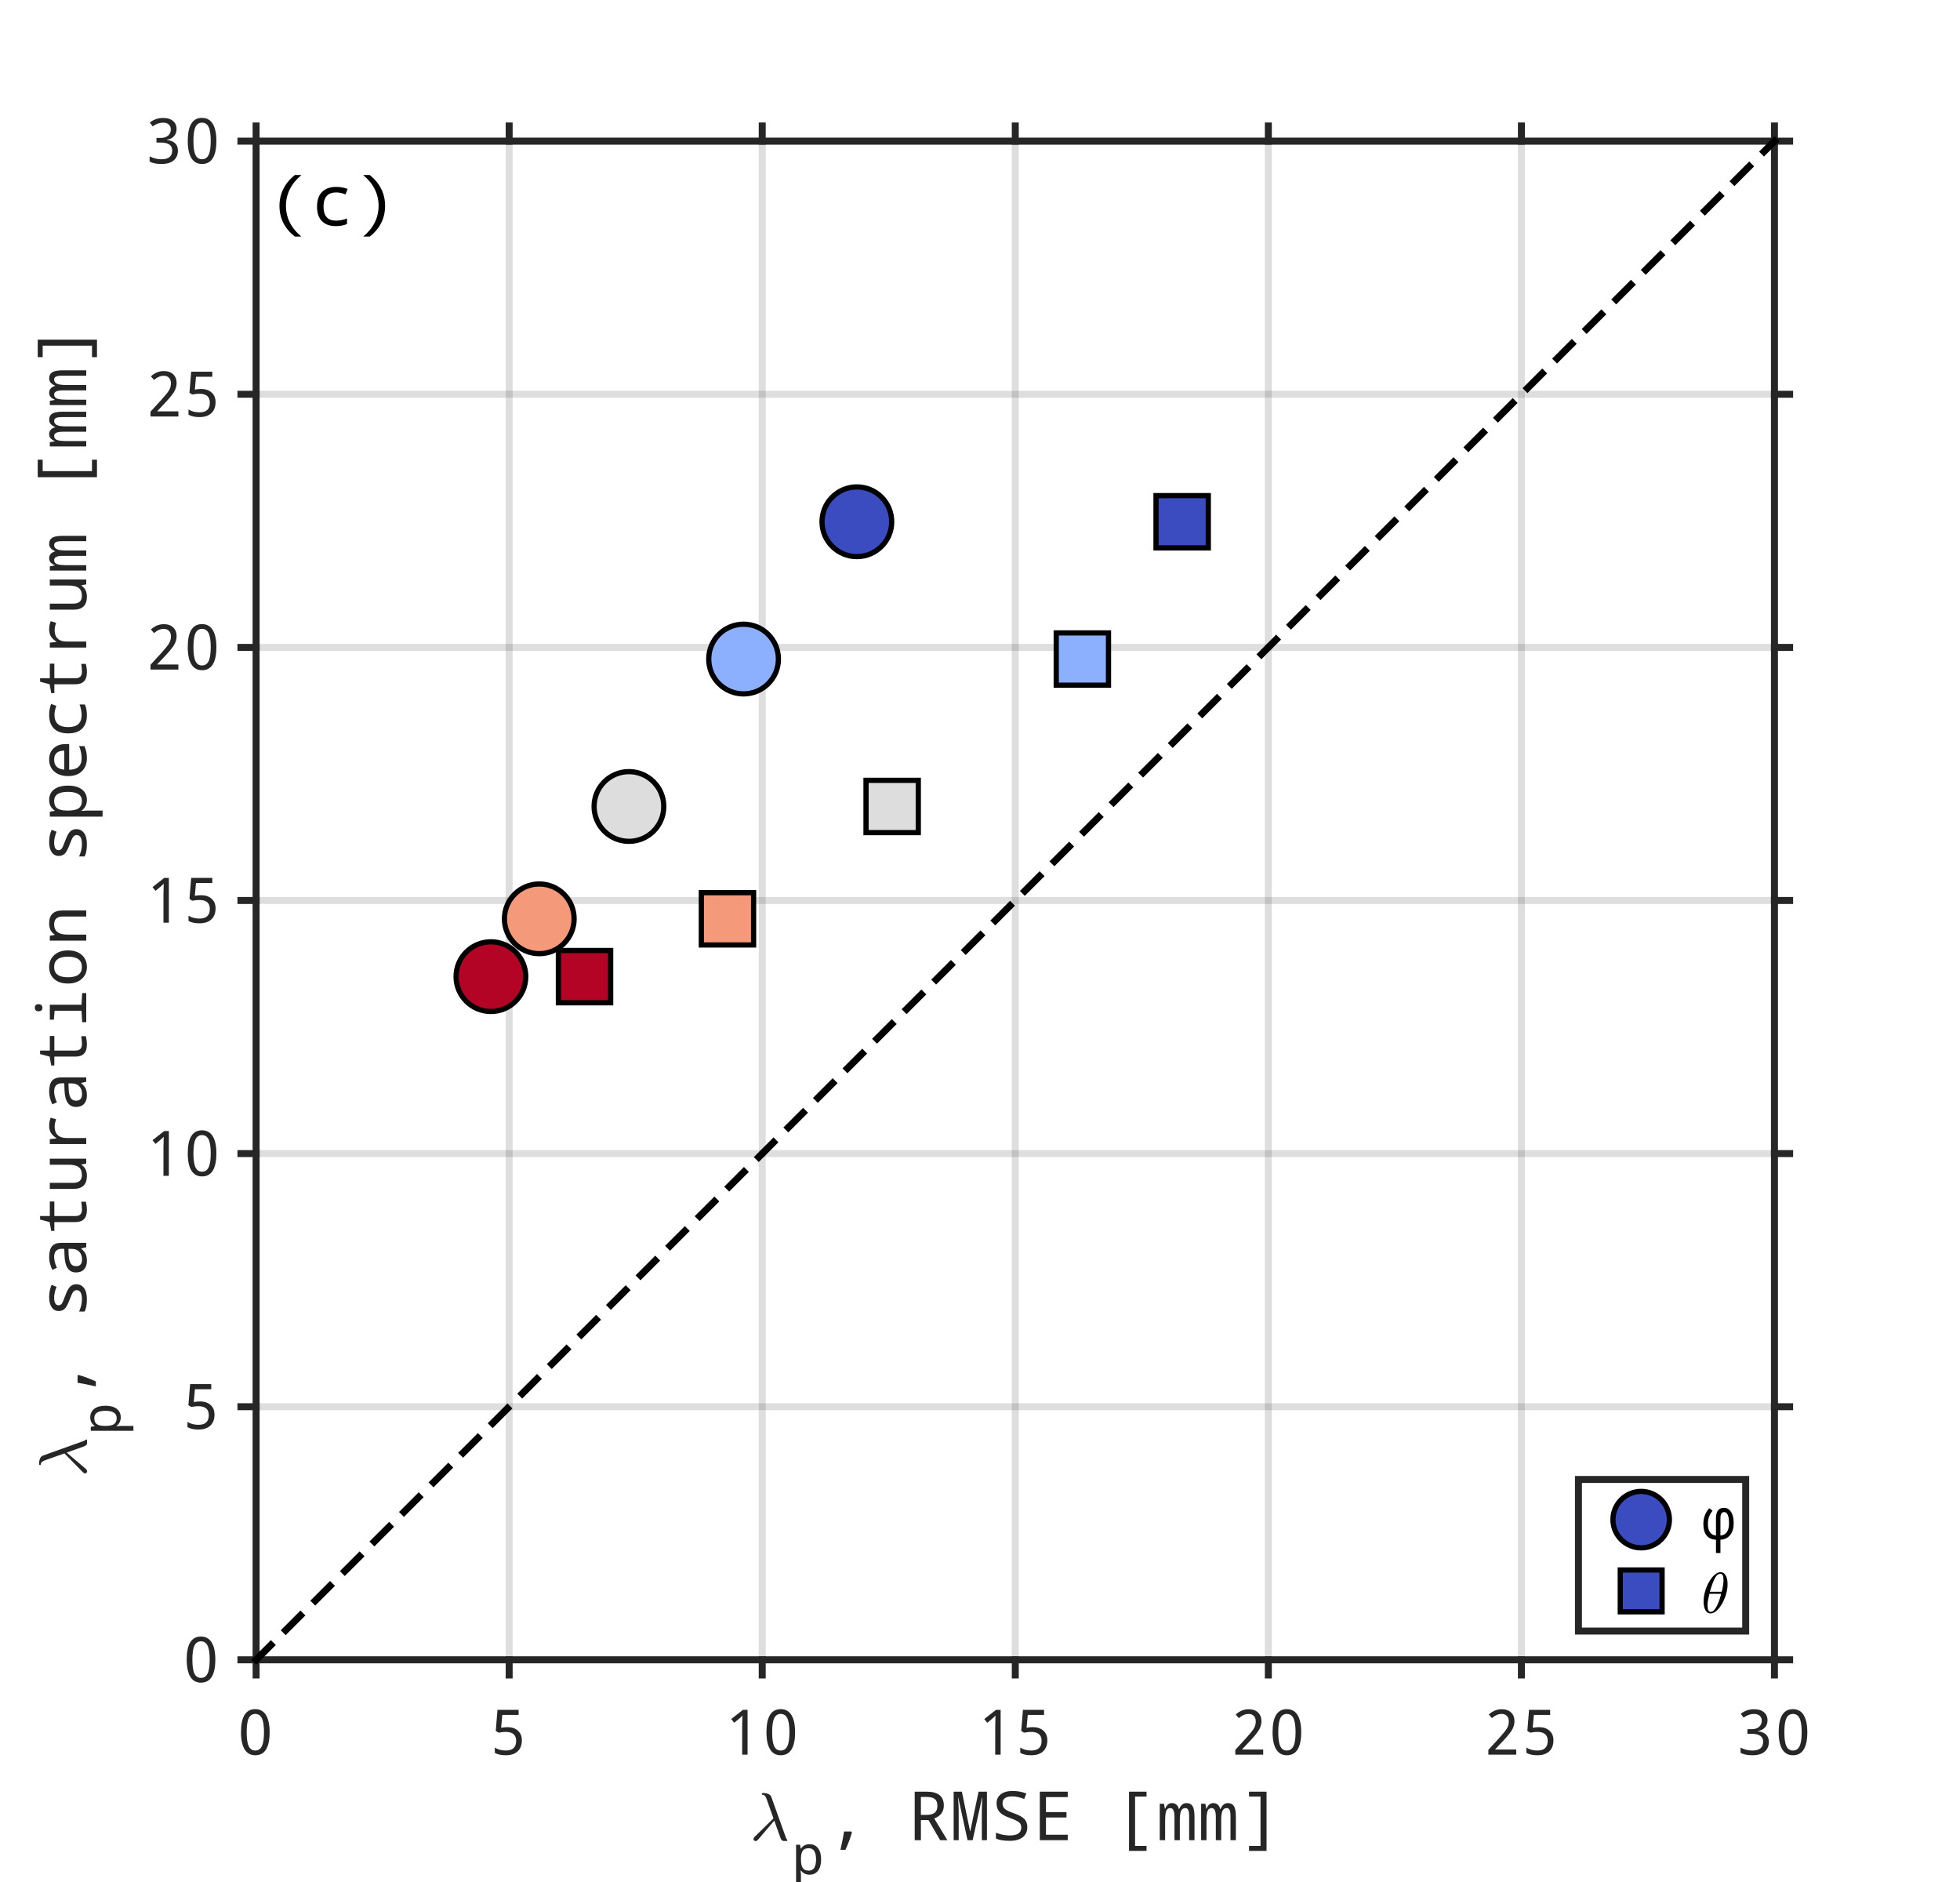 <?xml version="1.0"?>
<!DOCTYPE svg PUBLIC '-//W3C//DTD SVG 1.0//EN'
          'http://www.w3.org/TR/2001/REC-SVG-20010904/DTD/svg10.dtd'>
<svg xmlns:xlink="http://www.w3.org/1999/xlink" style="fill-opacity:1; color-rendering:auto; color-interpolation:auto; text-rendering:auto; stroke:black; stroke-linecap:square; stroke-miterlimit:10; shape-rendering:auto; stroke-opacity:1; fill:black; stroke-dasharray:none; font-weight:normal; stroke-width:1; font-family:'Dialog'; font-style:normal; stroke-linejoin:miter; font-size:12px; stroke-dashoffset:0; image-rendering:auto;" width="750" height="720" xmlns="http://www.w3.org/2000/svg"
><rect width="100%" height="100%" fill="#808080" stroke="none"/><!--Generated by the Batik Graphics2D SVG Generator--><defs id="genericDefs"
  /><g
  ><defs id="defs1"
    ><clipPath clipPathUnits="userSpaceOnUse" id="clipPath1"
      ><path d="M0 0 L750 0 L750 720 L0 720 L0 0 Z"
      /></clipPath
    ></defs
    ><g style="fill:white; stroke:white;"
    ><rect x="0" y="0" width="750" style="clip-path:url(#clipPath1); stroke:none;" height="720"
    /></g
    ><g style="fill:white; text-rendering:optimizeSpeed; color-rendering:optimizeSpeed; image-rendering:optimizeSpeed; shape-rendering:crispEdges; stroke:white; color-interpolation:sRGB;"
    ><rect x="0" width="750" height="720" y="0" style="stroke:none;"
      /><path style="stroke:none;" d="M98 635 L679 635 L679 54 L98 54 Z"
    /></g
    ><g style="stroke-linecap:butt; fill-opacity:0.149; fill:rgb(38,38,38); text-rendering:geometricPrecision; image-rendering:optimizeQuality; color-rendering:optimizeQuality; stroke-linejoin:round; stroke:rgb(38,38,38); color-interpolation:linearRGB; stroke-width:2.667; stroke-opacity:0.149;"
    ><line y2="54" style="fill:none;" x1="98" x2="98" y1="635"
      /><line y2="54" style="fill:none;" x1="194.833" x2="194.833" y1="635"
      /><line y2="54" style="fill:none;" x1="291.667" x2="291.667" y1="635"
      /><line y2="54" style="fill:none;" x1="388.5" x2="388.5" y1="635"
      /><line y2="54" style="fill:none;" x1="485.333" x2="485.333" y1="635"
      /><line y2="54" style="fill:none;" x1="582.167" x2="582.167" y1="635"
      /><line y2="54" style="fill:none;" x1="679" x2="679" y1="635"
      /><line y2="635" style="fill:none;" x1="679" x2="98" y1="635"
      /><line y2="538.167" style="fill:none;" x1="679" x2="98" y1="538.167"
      /><line y2="441.333" style="fill:none;" x1="679" x2="98" y1="441.333"
      /><line y2="344.5" style="fill:none;" x1="679" x2="98" y1="344.5"
      /><line y2="247.667" style="fill:none;" x1="679" x2="98" y1="247.667"
      /><line y2="150.833" style="fill:none;" x1="679" x2="98" y1="150.833"
      /><line y2="54" style="fill:none;" x1="679" x2="98" y1="54"
      /><line x1="98" x2="679" y1="635" style="stroke-linecap:square; fill-opacity:1; fill:none; stroke-opacity:1;" y2="635"
      /><line x1="98" x2="679" y1="54" style="stroke-linecap:square; fill-opacity:1; fill:none; stroke-opacity:1;" y2="54"
      /><line x1="98" x2="98" y1="635" style="stroke-linecap:square; fill-opacity:1; fill:none; stroke-opacity:1;" y2="640.81"
      /><line x1="194.833" x2="194.833" y1="635" style="stroke-linecap:square; fill-opacity:1; fill:none; stroke-opacity:1;" y2="640.81"
      /><line x1="291.667" x2="291.667" y1="635" style="stroke-linecap:square; fill-opacity:1; fill:none; stroke-opacity:1;" y2="640.81"
      /><line x1="388.5" x2="388.5" y1="635" style="stroke-linecap:square; fill-opacity:1; fill:none; stroke-opacity:1;" y2="640.81"
      /><line x1="485.333" x2="485.333" y1="635" style="stroke-linecap:square; fill-opacity:1; fill:none; stroke-opacity:1;" y2="640.81"
      /><line x1="582.167" x2="582.167" y1="635" style="stroke-linecap:square; fill-opacity:1; fill:none; stroke-opacity:1;" y2="640.81"
      /><line x1="679" x2="679" y1="635" style="stroke-linecap:square; fill-opacity:1; fill:none; stroke-opacity:1;" y2="640.81"
      /><line x1="98" x2="98" y1="54" style="stroke-linecap:square; fill-opacity:1; fill:none; stroke-opacity:1;" y2="48.19"
      /><line x1="194.833" x2="194.833" y1="54" style="stroke-linecap:square; fill-opacity:1; fill:none; stroke-opacity:1;" y2="48.19"
      /><line x1="291.667" x2="291.667" y1="54" style="stroke-linecap:square; fill-opacity:1; fill:none; stroke-opacity:1;" y2="48.19"
      /><line x1="388.5" x2="388.5" y1="54" style="stroke-linecap:square; fill-opacity:1; fill:none; stroke-opacity:1;" y2="48.19"
      /><line x1="485.333" x2="485.333" y1="54" style="stroke-linecap:square; fill-opacity:1; fill:none; stroke-opacity:1;" y2="48.19"
      /><line x1="582.167" x2="582.167" y1="54" style="stroke-linecap:square; fill-opacity:1; fill:none; stroke-opacity:1;" y2="48.19"
      /><line x1="679" x2="679" y1="54" style="stroke-linecap:square; fill-opacity:1; fill:none; stroke-opacity:1;" y2="48.19"
    /></g
    ><g transform="translate(98,648.277)" style="font-size:24px; fill:rgb(38,38,38); text-rendering:geometricPrecision; image-rendering:optimizeQuality; color-rendering:optimizeQuality; font-family:'Noto Mono'; stroke:rgb(38,38,38); color-interpolation:linearRGB;"
    ><path style="stroke:none;" d="M-0.328 23.234 Q-3.016 23.234 -4.398 20.969 Q-5.781 18.703 -5.781 14.406 Q-5.781 5.594 -0.328 5.594 Q2.391 5.594 3.781 7.859 Q5.172 10.125 5.172 14.406 Q5.172 23.234 -0.328 23.234 ZM-0.328 21.422 Q1.391 21.422 2.203 19.773 Q3.016 18.125 3.016 14.406 Q3.016 10.719 2.203 9.07 Q1.391 7.422 -0.328 7.422 Q-2.031 7.422 -2.82 9.055 Q-3.609 10.688 -3.609 14.406 Q-3.609 18.141 -2.82 19.781 Q-2.031 21.422 -0.328 21.422 Z"
    /></g
    ><g transform="translate(194.833,648.277)" style="font-size:24px; fill:rgb(38,38,38); text-rendering:geometricPrecision; image-rendering:optimizeQuality; color-rendering:optimizeQuality; font-family:'Noto Mono'; stroke:rgb(38,38,38); color-interpolation:linearRGB;"
    ><path style="stroke:none;" d="M-5.484 22.312 L-5.484 20.297 Q-3.797 21.422 -1.266 21.422 Q2.672 21.422 2.672 17.734 Q2.672 14.297 -1.359 14.297 Q-2.406 14.297 -4.062 14.594 L-5.125 13.922 L-4.469 5.859 L3.609 5.859 L3.609 7.812 L-2.625 7.812 L-3.078 12.719 Q-1.828 12.484 -0.625 12.484 Q1.828 12.484 3.344 13.828 Q4.859 15.172 4.859 17.5 Q4.859 20.25 3.242 21.742 Q1.625 23.234 -1.312 23.234 Q-3.938 23.234 -5.484 22.312 Z"
    /></g
    ><g transform="translate(291.667,648.277)" style="font-size:24px; fill:rgb(38,38,38); text-rendering:geometricPrecision; image-rendering:optimizeQuality; color-rendering:optimizeQuality; font-family:'Noto Mono'; stroke:rgb(38,38,38); color-interpolation:linearRGB;"
    ><path style="stroke:none;" d="M-5.609 23 L-7.672 23 L-7.672 12.297 Q-7.672 10.875 -7.578 8.062 Q-8.047 8.578 -9 9.391 L-10.719 10.812 L-11.859 9.375 L-7.375 5.859 L-5.609 5.859 L-5.609 23 ZM7.074 23.234 Q4.387 23.234 3.004 20.969 Q1.621 18.703 1.621 14.406 Q1.621 5.594 7.074 5.594 Q9.793 5.594 11.184 7.859 Q12.574 10.125 12.574 14.406 Q12.574 23.234 7.074 23.234 ZM7.074 21.422 Q8.793 21.422 9.605 19.773 Q10.418 18.125 10.418 14.406 Q10.418 10.719 9.605 9.07 Q8.793 7.422 7.074 7.422 Q5.371 7.422 4.582 9.055 Q3.793 10.688 3.793 14.406 Q3.793 18.141 4.582 19.781 Q5.371 21.422 7.074 21.422 Z"
    /></g
    ><g transform="translate(388.5,648.277)" style="font-size:24px; fill:rgb(38,38,38); text-rendering:geometricPrecision; image-rendering:optimizeQuality; color-rendering:optimizeQuality; font-family:'Noto Mono'; stroke:rgb(38,38,38); color-interpolation:linearRGB;"
    ><path style="stroke:none;" d="M-5.609 23 L-7.672 23 L-7.672 12.297 Q-7.672 10.875 -7.578 8.062 Q-8.047 8.578 -9 9.391 L-10.719 10.812 L-11.859 9.375 L-7.375 5.859 L-5.609 5.859 L-5.609 23 ZM1.918 22.312 L1.918 20.297 Q3.606 21.422 6.137 21.422 Q10.074 21.422 10.074 17.734 Q10.074 14.297 6.043 14.297 Q4.996 14.297 3.34 14.594 L2.277 13.922 L2.934 5.859 L11.012 5.859 L11.012 7.812 L4.777 7.812 L4.324 12.719 Q5.574 12.484 6.777 12.484 Q9.23 12.484 10.746 13.828 Q12.262 15.172 12.262 17.5 Q12.262 20.25 10.645 21.742 Q9.027 23.234 6.09 23.234 Q3.465 23.234 1.918 22.312 Z"
    /></g
    ><g transform="translate(485.333,648.277)" style="font-size:24px; fill:rgb(38,38,38); text-rendering:geometricPrecision; image-rendering:optimizeQuality; color-rendering:optimizeQuality; font-family:'Noto Mono'; stroke:rgb(38,38,38); color-interpolation:linearRGB;"
    ><path style="stroke:none;" d="M-1.969 23 L-12.641 23 L-12.641 21.172 L-8.547 16.703 Q-6.266 14.203 -5.539 12.984 Q-4.812 11.766 -4.812 10.281 Q-4.812 8.953 -5.555 8.188 Q-6.297 7.422 -7.562 7.422 Q-9.438 7.422 -11.281 9.031 L-12.484 7.641 Q-10.234 5.625 -7.531 5.625 Q-5.266 5.625 -3.953 6.867 Q-2.641 8.109 -2.641 10.203 Q-2.641 11.594 -3.328 13.062 Q-4.016 14.531 -6.734 17.453 L-10.031 20.953 L-10.031 21.047 L-1.969 21.047 L-1.969 23 ZM7.074 23.234 Q4.387 23.234 3.004 20.969 Q1.621 18.703 1.621 14.406 Q1.621 5.594 7.074 5.594 Q9.793 5.594 11.184 7.859 Q12.574 10.125 12.574 14.406 Q12.574 23.234 7.074 23.234 ZM7.074 21.422 Q8.793 21.422 9.605 19.773 Q10.418 18.125 10.418 14.406 Q10.418 10.719 9.605 9.07 Q8.793 7.422 7.074 7.422 Q5.371 7.422 4.582 9.055 Q3.793 10.688 3.793 14.406 Q3.793 18.141 4.582 19.781 Q5.371 21.422 7.074 21.422 Z"
    /></g
    ><g transform="translate(582.167,648.277)" style="font-size:24px; fill:rgb(38,38,38); text-rendering:geometricPrecision; image-rendering:optimizeQuality; color-rendering:optimizeQuality; font-family:'Noto Mono'; stroke:rgb(38,38,38); color-interpolation:linearRGB;"
    ><path style="stroke:none;" d="M-1.969 23 L-12.641 23 L-12.641 21.172 L-8.547 16.703 Q-6.266 14.203 -5.539 12.984 Q-4.812 11.766 -4.812 10.281 Q-4.812 8.953 -5.555 8.188 Q-6.297 7.422 -7.562 7.422 Q-9.438 7.422 -11.281 9.031 L-12.484 7.641 Q-10.234 5.625 -7.531 5.625 Q-5.266 5.625 -3.953 6.867 Q-2.641 8.109 -2.641 10.203 Q-2.641 11.594 -3.328 13.062 Q-4.016 14.531 -6.734 17.453 L-10.031 20.953 L-10.031 21.047 L-1.969 21.047 L-1.969 23 ZM1.918 22.312 L1.918 20.297 Q3.606 21.422 6.137 21.422 Q10.074 21.422 10.074 17.734 Q10.074 14.297 6.043 14.297 Q4.996 14.297 3.34 14.594 L2.277 13.922 L2.934 5.859 L11.012 5.859 L11.012 7.812 L4.777 7.812 L4.324 12.719 Q5.574 12.484 6.777 12.484 Q9.23 12.484 10.746 13.828 Q12.262 15.172 12.262 17.5 Q12.262 20.25 10.645 21.742 Q9.027 23.234 6.09 23.234 Q3.465 23.234 1.918 22.312 Z"
    /></g
    ><g transform="translate(679,648.277)" style="font-size:24px; fill:rgb(38,38,38); text-rendering:geometricPrecision; image-rendering:optimizeQuality; color-rendering:optimizeQuality; font-family:'Noto Mono'; stroke:rgb(38,38,38); color-interpolation:linearRGB;"
    ><path style="stroke:none;" d="M-6.359 13.969 L-6.359 14.047 Q-2.141 14.594 -2.141 18.125 Q-2.141 20.5 -3.758 21.867 Q-5.375 23.234 -8.422 23.234 Q-11.266 23.234 -12.969 22.312 L-12.969 20.312 Q-10.812 21.438 -8.469 21.438 Q-4.328 21.438 -4.328 18.047 Q-4.328 15.031 -8.797 15.031 L-10.344 15.031 L-10.344 13.266 L-8.797 13.266 Q-6.922 13.266 -5.891 12.375 Q-4.859 11.484 -4.859 10.016 Q-4.859 8.812 -5.656 8.117 Q-6.453 7.422 -7.781 7.422 Q-9.875 7.422 -11.812 8.844 L-12.891 7.375 Q-10.703 5.625 -7.781 5.625 Q-5.375 5.625 -4.016 6.781 Q-2.656 7.938 -2.656 9.875 Q-2.656 11.484 -3.617 12.578 Q-4.578 13.672 -6.359 13.969 ZM7.074 23.234 Q4.387 23.234 3.004 20.969 Q1.621 18.703 1.621 14.406 Q1.621 5.594 7.074 5.594 Q9.793 5.594 11.184 7.859 Q12.574 10.125 12.574 14.406 Q12.574 23.234 7.074 23.234 ZM7.074 21.422 Q8.793 21.422 9.605 19.773 Q10.418 18.125 10.418 14.406 Q10.418 10.719 9.605 9.07 Q8.793 7.422 7.074 7.422 Q5.371 7.422 4.582 9.055 Q3.793 10.688 3.793 14.406 Q3.793 18.141 4.582 19.781 Q5.371 21.422 7.074 21.422 Z"
    /></g
    ><g transform="translate(287,704)" style="font-size:26.4px; fill:rgb(38,38,38); text-rendering:geometricPrecision; image-rendering:optimizeQuality; color-rendering:optimizeQuality; font-family:'mwb_cmmi10'; stroke:rgb(38,38,38); color-interpolation:linearRGB;"
    ><path style="stroke:none;" d="M1.328 -0.438 Q1.328 -0.828 1.656 -1.172 L8.969 -8.344 L6.406 -15.578 Q6.094 -16.406 5.758 -16.891 Q5.422 -17.375 4.781 -17.375 Q4.5 -17.375 4.5 -17.703 Q4.516 -17.859 4.617 -17.953 Q4.719 -18.047 4.891 -18.047 Q7.625 -18.047 8.188 -16.422 L13.469 -1.688 Q13.812 -0.578 14.172 -0.203 Q14.297 -0.016 14.297 0.047 Q14.297 0.297 14.094 0.297 L12.688 0.297 Q12.031 0.109 11.656 -0.844 L9.281 -7.484 L3 -0.109 Q2.531 0.344 2.156 0.344 Q1.828 0.344 1.578 0.117 Q1.328 -0.109 1.328 -0.438 Z"
    /></g
    ><g transform="translate(303,717)" style="font-size:21.12px; fill:rgb(38,38,38); text-rendering:geometricPrecision; image-rendering:optimizeQuality; color-rendering:optimizeQuality; font-family:'Noto Mono'; stroke:rgb(38,38,38); color-interpolation:linearRGB;"
    ><path style="stroke:none;" d="M3.484 -1.422 L3.359 -1.422 Q3.484 -0.109 3.484 0.234 L3.484 5.047 L1.625 5.047 L1.625 -11.266 L3.125 -11.266 L3.406 -9.734 L3.484 -9.734 Q4.609 -11.469 6.781 -11.469 Q8.844 -11.469 10.023 -9.93 Q11.203 -8.391 11.203 -5.656 Q11.203 -2.875 10.023 -1.336 Q8.844 0.203 6.781 0.203 Q4.672 0.203 3.484 -1.422 ZM3.484 -6.078 L3.484 -5.656 Q3.484 -3.328 4.195 -2.336 Q4.906 -1.344 6.469 -1.344 Q9.266 -1.344 9.266 -5.672 Q9.266 -9.922 6.453 -9.922 Q4.891 -9.922 4.211 -9.016 Q3.531 -8.109 3.484 -6.078 Z"
    /></g
    ><g transform="translate(316,704)" style="font-size:26.4px; fill:rgb(38,38,38); text-rendering:geometricPrecision; image-rendering:optimizeQuality; color-rendering:optimizeQuality; font-family:'Noto Mono'; stroke:rgb(38,38,38); color-interpolation:linearRGB;"
    ><path style="stroke:none;" d="M9.781 -3.328 L9.984 -3.016 Q9.25 -0.172 7.516 3.672 L5.594 3.672 Q6.547 -0.438 7 -3.328 L9.781 -3.328 ZM36.389 -7.672 L36.389 0 L34.014 0 L34.014 -18.562 L38.546 -18.562 Q45.155 -18.562 45.155 -13.297 Q45.155 -9.656 41.483 -8.312 L46.514 0 L43.749 0 L39.296 -7.672 L36.389 -7.672 ZM36.389 -9.672 L38.468 -9.672 Q40.639 -9.672 41.671 -10.508 Q42.702 -11.344 42.702 -13.172 Q42.702 -14.969 41.686 -15.758 Q40.671 -16.547 38.405 -16.547 L36.389 -16.547 L36.389 -9.672 ZM54.233 0 L50.702 -16.25 L50.608 -16.25 Q50.842 -12.875 50.842 -11.094 L50.842 0 L48.92 0 L48.92 -18.562 L52.061 -18.562 L55.202 -3.422 L55.28 -3.422 L58.452 -18.562 L61.655 -18.562 L61.655 0 L59.702 0 L59.702 -11.266 Q59.702 -12.562 59.889 -16.219 L59.78 -16.219 L56.186 0 L54.233 0 ZM65.107 -0.625 L65.107 -2.875 Q67.779 -1.797 70.357 -1.797 Q74.795 -1.797 74.795 -4.844 Q74.795 -6.156 73.904 -6.867 Q73.013 -7.578 70.279 -8.562 Q67.638 -9.484 66.49 -10.773 Q65.342 -12.062 65.342 -14.125 Q65.342 -16.328 66.974 -17.578 Q68.607 -18.828 71.451 -18.828 Q74.357 -18.828 76.732 -17.844 L75.92 -15.75 Q73.467 -16.75 71.342 -16.75 Q67.623 -16.75 67.623 -14.094 Q67.623 -12.797 68.459 -12.008 Q69.295 -11.219 71.888 -10.328 Q75.013 -9.203 76.06 -8.016 Q77.107 -6.828 77.107 -4.969 Q77.107 -2.531 75.349 -1.141 Q73.592 0.25 70.357 0.25 Q66.998 0.25 65.107 -0.625 ZM92.575 0 L81.888 0 L81.888 -18.562 L92.575 -18.562 L92.575 -16.484 L84.247 -16.484 L84.247 -10.734 L92.091 -10.734 L92.091 -8.688 L84.247 -8.688 L84.247 -2.078 L92.575 -2.078 L92.575 0 ZM122.731 4.109 L116.027 4.109 L116.027 -18.562 L122.731 -18.562 L122.731 -16.672 L118.34 -16.672 L118.34 2.203 L122.731 2.203 L122.731 4.109 ZM139.027 0 L139.027 -8.969 Q139.027 -10.828 138.691 -11.555 Q138.355 -12.281 137.558 -12.281 Q136.464 -12.281 135.964 -11.227 Q135.464 -10.172 135.464 -7.688 L135.464 0 L133.417 0 L133.417 -8.969 Q133.417 -12.281 131.824 -12.281 Q130.761 -12.281 130.3 -11.273 Q129.839 -10.266 129.839 -7.219 L129.839 0 L127.793 0 L127.793 -13.938 L129.402 -13.938 L129.746 -12.062 L129.871 -12.062 Q130.714 -14.188 132.417 -14.188 Q134.496 -14.188 135.121 -11.891 L135.199 -11.891 Q136.167 -14.188 137.98 -14.188 Q139.605 -14.188 140.339 -13.016 Q141.074 -11.844 141.074 -9.109 L141.074 0 L139.027 0 ZM154.854 0 L154.854 -8.969 Q154.854 -10.828 154.518 -11.555 Q154.183 -12.281 153.386 -12.281 Q152.292 -12.281 151.792 -11.227 Q151.292 -10.172 151.292 -7.688 L151.292 0 L149.245 0 L149.245 -8.969 Q149.245 -12.281 147.651 -12.281 Q146.589 -12.281 146.128 -11.273 Q145.667 -10.266 145.667 -7.219 L145.667 0 L143.62 0 L143.62 -13.938 L145.229 -13.938 L145.573 -12.062 L145.698 -12.062 Q146.542 -14.188 148.245 -14.188 Q150.323 -14.188 150.948 -11.891 L151.026 -11.891 Q151.995 -14.188 153.808 -14.188 Q155.433 -14.188 156.167 -13.016 Q156.901 -11.844 156.901 -9.109 L156.901 0 L154.854 0 ZM161.948 2.203 L166.338 2.203 L166.338 -16.672 L161.948 -16.672 L161.948 -18.562 L168.651 -18.562 L168.651 4.109 L161.948 4.109 L161.948 2.203 Z"
    /></g
    ><g style="fill:rgb(38,38,38); text-rendering:geometricPrecision; image-rendering:optimizeQuality; color-rendering:optimizeQuality; stroke-linejoin:round; stroke:rgb(38,38,38); color-interpolation:linearRGB; stroke-width:2.667;"
    ><line y2="54" style="fill:none;" x1="98" x2="98" y1="635"
      /><line y2="54" style="fill:none;" x1="679" x2="679" y1="635"
      /><line y2="635" style="fill:none;" x1="98" x2="92.19" y1="635"
      /><line y2="538.167" style="fill:none;" x1="98" x2="92.19" y1="538.167"
      /><line y2="441.333" style="fill:none;" x1="98" x2="92.19" y1="441.333"
      /><line y2="344.5" style="fill:none;" x1="98" x2="92.19" y1="344.5"
      /><line y2="247.667" style="fill:none;" x1="98" x2="92.19" y1="247.667"
      /><line y2="150.833" style="fill:none;" x1="98" x2="92.19" y1="150.833"
      /><line y2="54" style="fill:none;" x1="98" x2="92.19" y1="54"
      /><line y2="635" style="fill:none;" x1="679" x2="684.81" y1="635"
      /><line y2="538.167" style="fill:none;" x1="679" x2="684.81" y1="538.167"
      /><line y2="441.333" style="fill:none;" x1="679" x2="684.81" y1="441.333"
      /><line y2="344.5" style="fill:none;" x1="679" x2="684.81" y1="344.5"
      /><line y2="247.667" style="fill:none;" x1="679" x2="684.81" y1="247.667"
      /><line y2="150.833" style="fill:none;" x1="679" x2="684.81" y1="150.833"
      /><line y2="54" style="fill:none;" x1="679" x2="684.81" y1="54"
    /></g
    ><g transform="translate(84.723,635)" style="font-size:24px; fill:rgb(38,38,38); text-rendering:geometricPrecision; image-rendering:optimizeQuality; color-rendering:optimizeQuality; font-family:'Noto Mono'; stroke:rgb(38,38,38); color-interpolation:linearRGB;"
    ><path style="stroke:none;" d="M-7.828 8.734 Q-10.516 8.734 -11.898 6.469 Q-13.281 4.203 -13.281 -0.094 Q-13.281 -8.906 -7.828 -8.906 Q-5.109 -8.906 -3.719 -6.641 Q-2.328 -4.375 -2.328 -0.094 Q-2.328 8.734 -7.828 8.734 ZM-7.828 6.922 Q-6.109 6.922 -5.297 5.273 Q-4.484 3.625 -4.484 -0.094 Q-4.484 -3.781 -5.297 -5.43 Q-6.109 -7.078 -7.828 -7.078 Q-9.531 -7.078 -10.32 -5.445 Q-11.109 -3.812 -11.109 -0.094 Q-11.109 3.641 -10.32 5.281 Q-9.531 6.922 -7.828 6.922 Z"
    /></g
    ><g transform="translate(84.723,538.167)" style="font-size:24px; fill:rgb(38,38,38); text-rendering:geometricPrecision; image-rendering:optimizeQuality; color-rendering:optimizeQuality; font-family:'Noto Mono'; stroke:rgb(38,38,38); color-interpolation:linearRGB;"
    ><path style="stroke:none;" d="M-12.984 7.812 L-12.984 5.797 Q-11.297 6.922 -8.766 6.922 Q-4.828 6.922 -4.828 3.234 Q-4.828 -0.203 -8.859 -0.203 Q-9.906 -0.203 -11.562 0.094 L-12.625 -0.578 L-11.969 -8.641 L-3.891 -8.641 L-3.891 -6.688 L-10.125 -6.688 L-10.578 -1.781 Q-9.328 -2.016 -8.125 -2.016 Q-5.672 -2.016 -4.156 -0.672 Q-2.641 0.672 -2.641 3 Q-2.641 5.75 -4.258 7.242 Q-5.875 8.734 -8.812 8.734 Q-11.438 8.734 -12.984 7.812 Z"
    /></g
    ><g transform="translate(84.723,441.333)" style="font-size:24px; fill:rgb(38,38,38); text-rendering:geometricPrecision; image-rendering:optimizeQuality; color-rendering:optimizeQuality; font-family:'Noto Mono'; stroke:rgb(38,38,38); color-interpolation:linearRGB;"
    ><path style="stroke:none;" d="M-20.109 8.5 L-22.172 8.5 L-22.172 -2.203 Q-22.172 -3.625 -22.078 -6.438 Q-22.547 -5.922 -23.5 -5.109 L-25.219 -3.688 L-26.359 -5.125 L-21.875 -8.641 L-20.109 -8.641 L-20.109 8.5 ZM-7.426 8.734 Q-10.113 8.734 -11.496 6.469 Q-12.879 4.203 -12.879 -0.094 Q-12.879 -8.906 -7.426 -8.906 Q-4.707 -8.906 -3.316 -6.641 Q-1.926 -4.375 -1.926 -0.094 Q-1.926 8.734 -7.426 8.734 ZM-7.426 6.922 Q-5.707 6.922 -4.894 5.273 Q-4.082 3.625 -4.082 -0.094 Q-4.082 -3.781 -4.894 -5.43 Q-5.707 -7.078 -7.426 -7.078 Q-9.129 -7.078 -9.918 -5.445 Q-10.707 -3.812 -10.707 -0.094 Q-10.707 3.641 -9.918 5.281 Q-9.129 6.922 -7.426 6.922 Z"
    /></g
    ><g transform="translate(84.723,344.5)" style="font-size:24px; fill:rgb(38,38,38); text-rendering:geometricPrecision; image-rendering:optimizeQuality; color-rendering:optimizeQuality; font-family:'Noto Mono'; stroke:rgb(38,38,38); color-interpolation:linearRGB;"
    ><path style="stroke:none;" d="M-20.109 8.5 L-22.172 8.5 L-22.172 -2.203 Q-22.172 -3.625 -22.078 -6.438 Q-22.547 -5.922 -23.5 -5.109 L-25.219 -3.688 L-26.359 -5.125 L-21.875 -8.641 L-20.109 -8.641 L-20.109 8.5 ZM-12.582 7.812 L-12.582 5.797 Q-10.895 6.922 -8.363 6.922 Q-4.426 6.922 -4.426 3.234 Q-4.426 -0.203 -8.457 -0.203 Q-9.504 -0.203 -11.16 0.094 L-12.223 -0.578 L-11.566 -8.641 L-3.488 -8.641 L-3.488 -6.688 L-9.723 -6.688 L-10.176 -1.781 Q-8.926 -2.016 -7.723 -2.016 Q-5.269 -2.016 -3.754 -0.672 Q-2.238 0.672 -2.238 3 Q-2.238 5.75 -3.856 7.242 Q-5.473 8.734 -8.41 8.734 Q-11.035 8.734 -12.582 7.812 Z"
    /></g
    ><g transform="translate(84.723,247.667)" style="font-size:24px; fill:rgb(38,38,38); text-rendering:geometricPrecision; image-rendering:optimizeQuality; color-rendering:optimizeQuality; font-family:'Noto Mono'; stroke:rgb(38,38,38); color-interpolation:linearRGB;"
    ><path style="stroke:none;" d="M-16.469 8.5 L-27.141 8.5 L-27.141 6.672 L-23.047 2.203 Q-20.766 -0.297 -20.039 -1.516 Q-19.312 -2.734 -19.312 -4.219 Q-19.312 -5.547 -20.055 -6.312 Q-20.797 -7.078 -22.062 -7.078 Q-23.938 -7.078 -25.781 -5.469 L-26.984 -6.859 Q-24.734 -8.875 -22.031 -8.875 Q-19.766 -8.875 -18.453 -7.633 Q-17.141 -6.391 -17.141 -4.297 Q-17.141 -2.906 -17.828 -1.438 Q-18.516 0.031 -21.234 2.953 L-24.531 6.453 L-24.531 6.547 L-16.469 6.547 L-16.469 8.5 ZM-7.426 8.734 Q-10.113 8.734 -11.496 6.469 Q-12.879 4.203 -12.879 -0.094 Q-12.879 -8.906 -7.426 -8.906 Q-4.707 -8.906 -3.316 -6.641 Q-1.926 -4.375 -1.926 -0.094 Q-1.926 8.734 -7.426 8.734 ZM-7.426 6.922 Q-5.707 6.922 -4.894 5.273 Q-4.082 3.625 -4.082 -0.094 Q-4.082 -3.781 -4.894 -5.43 Q-5.707 -7.078 -7.426 -7.078 Q-9.129 -7.078 -9.918 -5.445 Q-10.707 -3.812 -10.707 -0.094 Q-10.707 3.641 -9.918 5.281 Q-9.129 6.922 -7.426 6.922 Z"
    /></g
    ><g transform="translate(84.723,150.833)" style="font-size:24px; fill:rgb(38,38,38); text-rendering:geometricPrecision; image-rendering:optimizeQuality; color-rendering:optimizeQuality; font-family:'Noto Mono'; stroke:rgb(38,38,38); color-interpolation:linearRGB;"
    ><path style="stroke:none;" d="M-16.469 8.5 L-27.141 8.5 L-27.141 6.672 L-23.047 2.203 Q-20.766 -0.297 -20.039 -1.516 Q-19.312 -2.734 -19.312 -4.219 Q-19.312 -5.547 -20.055 -6.312 Q-20.797 -7.078 -22.062 -7.078 Q-23.938 -7.078 -25.781 -5.469 L-26.984 -6.859 Q-24.734 -8.875 -22.031 -8.875 Q-19.766 -8.875 -18.453 -7.633 Q-17.141 -6.391 -17.141 -4.297 Q-17.141 -2.906 -17.828 -1.438 Q-18.516 0.031 -21.234 2.953 L-24.531 6.453 L-24.531 6.547 L-16.469 6.547 L-16.469 8.5 ZM-12.582 7.812 L-12.582 5.797 Q-10.895 6.922 -8.363 6.922 Q-4.426 6.922 -4.426 3.234 Q-4.426 -0.203 -8.457 -0.203 Q-9.504 -0.203 -11.16 0.094 L-12.223 -0.578 L-11.566 -8.641 L-3.488 -8.641 L-3.488 -6.688 L-9.723 -6.688 L-10.176 -1.781 Q-8.926 -2.016 -7.723 -2.016 Q-5.269 -2.016 -3.754 -0.672 Q-2.238 0.672 -2.238 3 Q-2.238 5.75 -3.856 7.242 Q-5.473 8.734 -8.41 8.734 Q-11.035 8.734 -12.582 7.812 Z"
    /></g
    ><g transform="translate(84.723,54)" style="font-size:24px; fill:rgb(38,38,38); text-rendering:geometricPrecision; image-rendering:optimizeQuality; color-rendering:optimizeQuality; font-family:'Noto Mono'; stroke:rgb(38,38,38); color-interpolation:linearRGB;"
    ><path style="stroke:none;" d="M-20.859 -0.531 L-20.859 -0.453 Q-16.641 0.094 -16.641 3.625 Q-16.641 6 -18.258 7.367 Q-19.875 8.734 -22.922 8.734 Q-25.766 8.734 -27.469 7.812 L-27.469 5.812 Q-25.312 6.938 -22.969 6.938 Q-18.828 6.938 -18.828 3.547 Q-18.828 0.531 -23.297 0.531 L-24.844 0.531 L-24.844 -1.234 L-23.297 -1.234 Q-21.422 -1.234 -20.391 -2.125 Q-19.359 -3.016 -19.359 -4.484 Q-19.359 -5.688 -20.156 -6.383 Q-20.953 -7.078 -22.281 -7.078 Q-24.375 -7.078 -26.312 -5.656 L-27.391 -7.125 Q-25.203 -8.875 -22.281 -8.875 Q-19.875 -8.875 -18.516 -7.719 Q-17.156 -6.562 -17.156 -4.625 Q-17.156 -3.016 -18.117 -1.922 Q-19.078 -0.828 -20.859 -0.531 ZM-7.426 8.734 Q-10.113 8.734 -11.496 6.469 Q-12.879 4.203 -12.879 -0.094 Q-12.879 -8.906 -7.426 -8.906 Q-4.707 -8.906 -3.316 -6.641 Q-1.926 -4.375 -1.926 -0.094 Q-1.926 8.734 -7.426 8.734 ZM-7.426 6.922 Q-5.707 6.922 -4.894 5.273 Q-4.082 3.625 -4.082 -0.094 Q-4.082 -3.781 -4.894 -5.43 Q-5.707 -7.078 -7.426 -7.078 Q-9.129 -7.078 -9.918 -5.445 Q-10.707 -3.812 -10.707 -0.094 Q-10.707 3.641 -9.918 5.281 Q-9.129 6.922 -7.426 6.922 Z"
    /></g
    ><g transform="translate(33,565) rotate(-90)" style="font-size:26.4px; fill:rgb(38,38,38); text-rendering:geometricPrecision; image-rendering:optimizeQuality; color-rendering:optimizeQuality; font-family:'mwb_cmmi10'; stroke:rgb(38,38,38); color-interpolation:linearRGB;"
    ><path style="stroke:none;" d="M1.328 -0.438 Q1.328 -0.828 1.656 -1.172 L8.969 -8.344 L6.406 -15.578 Q6.094 -16.406 5.758 -16.891 Q5.422 -17.375 4.781 -17.375 Q4.5 -17.375 4.5 -17.703 Q4.516 -17.859 4.617 -17.953 Q4.719 -18.047 4.891 -18.047 Q7.625 -18.047 8.188 -16.422 L13.469 -1.688 Q13.812 -0.578 14.172 -0.203 Q14.297 -0.016 14.297 0.047 Q14.297 0.297 14.094 0.297 L12.688 0.297 Q12.031 0.109 11.656 -0.844 L9.281 -7.484 L3 -0.109 Q2.531 0.344 2.156 0.344 Q1.828 0.344 1.578 0.117 Q1.328 -0.109 1.328 -0.438 Z"
    /></g
    ><g transform="translate(46,549) rotate(-90)" style="font-size:21.12px; fill:rgb(38,38,38); text-rendering:geometricPrecision; image-rendering:optimizeQuality; color-rendering:optimizeQuality; font-family:'Noto Mono'; stroke:rgb(38,38,38); color-interpolation:linearRGB;"
    ><path style="stroke:none;" d="M3.484 -1.422 L3.359 -1.422 Q3.484 -0.109 3.484 0.234 L3.484 5.047 L1.625 5.047 L1.625 -11.266 L3.125 -11.266 L3.406 -9.734 L3.484 -9.734 Q4.609 -11.469 6.781 -11.469 Q8.844 -11.469 10.023 -9.93 Q11.203 -8.391 11.203 -5.656 Q11.203 -2.875 10.023 -1.336 Q8.844 0.203 6.781 0.203 Q4.672 0.203 3.484 -1.422 ZM3.484 -6.078 L3.484 -5.656 Q3.484 -3.328 4.195 -2.336 Q4.906 -1.344 6.469 -1.344 Q9.266 -1.344 9.266 -5.672 Q9.266 -9.922 6.453 -9.922 Q4.891 -9.922 4.211 -9.016 Q3.531 -8.109 3.484 -6.078 Z"
    /></g
    ><g transform="translate(33,536) rotate(-90)" style="font-size:26.4px; fill:rgb(38,38,38); text-rendering:geometricPrecision; image-rendering:optimizeQuality; color-rendering:optimizeQuality; font-family:'Noto Mono'; stroke:rgb(38,38,38); color-interpolation:linearRGB;"
    ><path style="stroke:none;" d="M9.781 -3.328 L9.984 -3.016 Q9.25 -0.172 7.516 3.672 L5.594 3.672 Q6.547 -0.438 7 -3.328 L9.781 -3.328 ZM34.233 -0.625 L34.233 -2.734 Q36.686 -1.641 38.936 -1.641 Q42.421 -1.641 42.421 -3.688 Q42.421 -4.422 41.796 -4.953 Q41.171 -5.484 38.936 -6.297 Q35.968 -7.406 35.202 -8.328 Q34.436 -9.25 34.436 -10.5 Q34.436 -12.219 35.85 -13.203 Q37.264 -14.188 39.764 -14.188 Q42.28 -14.188 44.452 -13.25 L43.686 -11.359 Q41.374 -12.281 39.639 -12.281 Q36.639 -12.281 36.639 -10.594 Q36.639 -9.812 37.28 -9.352 Q37.921 -8.891 40.233 -8.062 Q42.921 -7.078 43.804 -6.133 Q44.686 -5.188 44.686 -3.828 Q44.686 -1.922 43.202 -0.836 Q41.718 0.25 38.999 0.25 Q35.843 0.25 34.233 -0.625 ZM58.842 0 L58.373 -1.938 L58.28 -1.938 Q57.295 -0.703 56.264 -0.227 Q55.233 0.25 53.608 0.25 Q51.545 0.25 50.373 -0.844 Q49.202 -1.938 49.202 -3.891 Q49.202 -8.109 55.67 -8.312 L58.248 -8.406 L58.248 -9.281 Q58.248 -12.281 55.155 -12.281 Q53.28 -12.281 50.983 -11.234 L50.186 -12.969 Q52.67 -14.188 55.045 -14.188 Q57.936 -14.188 59.225 -13.086 Q60.514 -11.984 60.514 -9.547 L60.514 0 L58.842 0 ZM58.217 -6.812 L56.17 -6.734 Q53.686 -6.625 52.639 -5.945 Q51.592 -5.266 51.592 -3.875 Q51.592 -1.609 54.139 -1.609 Q55.998 -1.609 57.108 -2.648 Q58.217 -3.688 58.217 -5.562 L58.217 -6.812 ZM76.263 -1.906 L76.263 -0.156 Q74.607 0.25 73.06 0.25 Q68.467 0.25 68.467 -4.109 L68.467 -12.203 L65.076 -12.203 L65.076 -13.391 L68.467 -14.016 L69.435 -17.656 L70.779 -17.656 L70.779 -13.938 L76.342 -13.938 L76.342 -12.203 L70.779 -12.203 L70.779 -4.109 Q70.779 -1.641 73.217 -1.641 Q74.388 -1.641 76.263 -1.906 ZM90.841 0 L90.497 -1.859 L90.372 -1.859 Q89.044 0.25 86.138 0.25 Q81.169 0.25 81.169 -4.844 L81.169 -13.938 L83.482 -13.938 L83.482 -4.969 Q83.482 -1.656 86.482 -1.656 Q88.513 -1.656 89.458 -2.836 Q90.403 -4.016 90.403 -6.703 L90.403 -13.938 L92.716 -13.938 L92.716 0 L90.841 0 ZM108.403 -13.625 L107.794 -11.516 Q106.231 -12.094 104.95 -12.094 Q102.872 -12.094 101.747 -10.914 Q100.622 -9.734 100.622 -7.516 L100.622 0 L98.325 0 L98.325 -13.938 L100.2 -13.938 L100.481 -11.391 L100.575 -11.391 Q101.544 -12.906 102.645 -13.547 Q103.747 -14.188 105.356 -14.188 Q106.856 -14.188 108.403 -13.625 ZM122.152 0 L121.684 -1.938 L121.59 -1.938 Q120.606 -0.703 119.574 -0.227 Q118.543 0.25 116.918 0.25 Q114.856 0.25 113.684 -0.844 Q112.512 -1.938 112.512 -3.891 Q112.512 -8.109 118.981 -8.312 L121.559 -8.406 L121.559 -9.281 Q121.559 -12.281 118.465 -12.281 Q116.59 -12.281 114.293 -11.234 L113.496 -12.969 Q115.981 -14.188 118.356 -14.188 Q121.246 -14.188 122.535 -13.086 Q123.824 -11.984 123.824 -9.547 L123.824 0 L122.152 0 ZM121.527 -6.812 L119.481 -6.734 Q116.996 -6.625 115.949 -5.945 Q114.902 -5.266 114.902 -3.875 Q114.902 -1.609 117.449 -1.609 Q119.309 -1.609 120.418 -2.648 Q121.527 -3.688 121.527 -5.562 L121.527 -6.812 ZM139.574 -1.906 L139.574 -0.156 Q137.917 0.25 136.371 0.25 Q131.777 0.25 131.777 -4.109 L131.777 -12.203 L128.386 -12.203 L128.386 -13.391 L131.777 -14.016 L132.746 -17.656 L134.089 -17.656 L134.089 -13.938 L139.652 -13.938 L139.652 -12.203 L134.089 -12.203 L134.089 -4.109 Q134.089 -1.641 136.527 -1.641 Q137.699 -1.641 139.574 -1.906 ZM150.479 -19.672 Q151.823 -19.672 151.823 -18.234 Q151.823 -17.5 151.425 -17.133 Q151.026 -16.766 150.479 -16.766 Q149.12 -16.766 149.12 -18.234 Q149.12 -19.672 150.479 -19.672 ZM149.323 -12.109 L145.901 -12.375 L145.901 -13.938 L151.62 -13.938 L151.62 -1.812 L156.089 -1.562 L156.089 0 L144.948 0 L144.948 -1.562 L149.323 -1.812 L149.323 -12.109 ZM166.026 0.25 Q163.276 0.25 161.502 -1.719 Q159.729 -3.688 159.729 -7 Q159.729 -10.328 161.455 -12.258 Q163.182 -14.188 166.104 -14.188 Q168.869 -14.188 170.635 -12.227 Q172.401 -10.266 172.401 -7 Q172.401 -3.625 170.659 -1.688 Q168.916 0.25 166.026 0.25 ZM166.073 -1.656 Q170.01 -1.656 170.01 -7 Q170.01 -12.281 166.041 -12.281 Q162.119 -12.281 162.119 -7 Q162.119 -1.656 166.073 -1.656 ZM185.369 0 L185.369 -8.969 Q185.369 -12.281 182.338 -12.281 Q178.447 -12.281 178.447 -7.219 L178.447 0 L176.135 0 L176.135 -13.938 L177.994 -13.938 L178.338 -12.062 L178.478 -12.062 Q179.775 -14.188 182.744 -14.188 Q187.681 -14.188 187.681 -9.109 L187.681 0 L185.369 0 ZM208.337 -0.625 L208.337 -2.734 Q210.79 -1.641 213.04 -1.641 Q216.524 -1.641 216.524 -3.688 Q216.524 -4.422 215.899 -4.953 Q215.274 -5.484 213.04 -6.297 Q210.071 -7.406 209.305 -8.328 Q208.54 -9.25 208.54 -10.5 Q208.54 -12.219 209.954 -13.203 Q211.368 -14.188 213.868 -14.188 Q216.383 -14.188 218.555 -13.25 L217.79 -11.359 Q215.477 -12.281 213.743 -12.281 Q210.743 -12.281 210.743 -10.594 Q210.743 -9.812 211.383 -9.352 Q212.024 -8.891 214.337 -8.062 Q217.024 -7.078 217.907 -6.133 Q218.79 -5.188 218.79 -3.828 Q218.79 -1.922 217.305 -0.836 Q215.821 0.25 213.102 0.25 Q209.946 0.25 208.337 -0.625 ZM225.899 -1.766 L225.758 -1.766 Q225.899 -0.125 225.899 0.297 L225.899 6.25 L223.586 6.25 L223.586 -13.938 L225.461 -13.938 L225.805 -12.062 L225.899 -12.062 Q227.305 -14.188 229.992 -14.188 Q232.539 -14.188 233.992 -12.289 Q235.445 -10.391 235.445 -7 Q235.445 -3.562 233.984 -1.656 Q232.524 0.25 229.992 0.25 Q227.367 0.25 225.899 -1.766 ZM225.899 -7.516 L225.899 -7 Q225.899 -4.109 226.781 -2.883 Q227.664 -1.656 229.602 -1.656 Q233.055 -1.656 233.055 -7.016 Q233.055 -12.281 229.57 -12.281 Q227.649 -12.281 226.805 -11.164 Q225.961 -10.047 225.899 -7.516 ZM251.335 -6.531 L241.507 -6.531 Q241.601 -1.766 245.867 -1.766 Q248.351 -1.766 250.57 -2.734 L250.57 -0.703 Q248.46 0.25 245.945 0.25 Q242.835 0.25 240.968 -1.648 Q239.101 -3.547 239.101 -6.875 Q239.101 -10.25 240.82 -12.219 Q242.539 -14.188 245.429 -14.188 Q248.117 -14.188 249.726 -12.492 Q251.335 -10.797 251.335 -7.953 L251.335 -6.531 ZM241.554 -8.406 L248.82 -8.406 Q248.82 -12.281 245.367 -12.281 Q241.882 -12.281 241.554 -8.406 ZM266.71 -13.438 L265.929 -11.438 Q264.022 -12.156 262.522 -12.156 Q257.819 -12.156 257.819 -6.922 Q257.819 -1.766 262.397 -1.766 Q264.382 -1.766 266.476 -2.547 L266.476 -0.516 Q264.772 0.25 262.288 0.25 Q259.038 0.25 257.233 -1.594 Q255.429 -3.438 255.429 -6.891 Q255.429 -10.469 257.265 -12.328 Q259.101 -14.188 262.444 -14.188 Q264.71 -14.188 266.71 -13.438 ZM282.022 -1.906 L282.022 -0.156 Q280.366 0.25 278.819 0.25 Q274.225 0.25 274.225 -4.109 L274.225 -12.203 L270.834 -12.203 L270.834 -13.391 L274.225 -14.016 L275.194 -17.656 L276.538 -17.656 L276.538 -13.938 L282.1 -13.938 L282.1 -12.203 L276.538 -12.203 L276.538 -4.109 Q276.538 -1.641 278.975 -1.641 Q280.147 -1.641 282.022 -1.906 ZM298.334 -13.625 L297.724 -11.516 Q296.162 -12.094 294.881 -12.094 Q292.803 -12.094 291.678 -10.914 Q290.553 -9.734 290.553 -7.516 L290.553 0 L288.256 0 L288.256 -13.938 L290.131 -13.938 L290.412 -11.391 L290.506 -11.391 Q291.474 -12.906 292.576 -13.547 Q293.678 -14.188 295.287 -14.188 Q296.787 -14.188 298.334 -13.625 ZM312.427 0 L312.083 -1.859 L311.958 -1.859 Q310.63 0.25 307.724 0.25 Q302.755 0.25 302.755 -4.844 L302.755 -13.938 L305.068 -13.938 L305.068 -4.969 Q305.068 -1.656 308.068 -1.656 Q310.099 -1.656 311.044 -2.836 Q311.99 -4.016 311.99 -6.703 L311.99 -13.938 L314.302 -13.938 L314.302 0 L312.427 0 ZM328.958 0 L328.958 -8.969 Q328.958 -10.828 328.622 -11.555 Q328.286 -12.281 327.489 -12.281 Q326.395 -12.281 325.895 -11.227 Q325.395 -10.172 325.395 -7.688 L325.395 0 L323.348 0 L323.348 -8.969 Q323.348 -12.281 321.755 -12.281 Q320.692 -12.281 320.231 -11.273 Q319.77 -10.266 319.77 -7.219 L319.77 0 L317.723 0 L317.723 -13.938 L319.333 -13.938 L319.676 -12.062 L319.801 -12.062 Q320.645 -14.188 322.348 -14.188 Q324.426 -14.188 325.051 -11.891 L325.13 -11.891 Q326.098 -14.188 327.911 -14.188 Q329.536 -14.188 330.27 -13.016 Q331.005 -11.844 331.005 -9.109 L331.005 0 L328.958 0 ZM360.144 4.109 L353.441 4.109 L353.441 -18.562 L360.144 -18.562 L360.144 -16.672 L355.753 -16.672 L355.753 2.203 L360.144 2.203 L360.144 4.109 ZM376.44 0 L376.44 -8.969 Q376.44 -10.828 376.105 -11.555 Q375.769 -12.281 374.972 -12.281 Q373.878 -12.281 373.378 -11.227 Q372.878 -10.172 372.878 -7.688 L372.878 0 L370.831 0 L370.831 -8.969 Q370.831 -12.281 369.237 -12.281 Q368.175 -12.281 367.714 -11.273 Q367.253 -10.266 367.253 -7.219 L367.253 0 L365.206 0 L365.206 -13.938 L366.815 -13.938 L367.159 -12.062 L367.284 -12.062 Q368.128 -14.188 369.831 -14.188 Q371.909 -14.188 372.534 -11.891 L372.612 -11.891 Q373.581 -14.188 375.394 -14.188 Q377.019 -14.188 377.753 -13.016 Q378.487 -11.844 378.487 -9.109 L378.487 0 L376.44 0 ZM392.268 0 L392.268 -8.969 Q392.268 -10.828 391.932 -11.555 Q391.596 -12.281 390.799 -12.281 Q389.706 -12.281 389.206 -11.227 Q388.706 -10.172 388.706 -7.688 L388.706 0 L386.659 0 L386.659 -8.969 Q386.659 -12.281 385.065 -12.281 Q384.002 -12.281 383.541 -11.273 Q383.081 -10.266 383.081 -7.219 L383.081 0 L381.034 0 L381.034 -13.938 L382.643 -13.938 L382.987 -12.062 L383.112 -12.062 Q383.956 -14.188 385.659 -14.188 Q387.737 -14.188 388.362 -11.891 L388.44 -11.891 Q389.409 -14.188 391.221 -14.188 Q392.846 -14.188 393.581 -13.016 Q394.315 -11.844 394.315 -9.109 L394.315 0 L392.268 0 ZM399.361 2.203 L403.752 2.203 L403.752 -16.672 L399.361 -16.672 L399.361 -18.562 L406.064 -18.562 L406.064 4.109 L399.361 4.109 L399.361 2.203 Z"
    /></g
    ><g transform="translate(327.882,199.613)" style="fill:rgb(59,76,192); text-rendering:geometricPrecision; color-rendering:optimizeQuality; image-rendering:optimizeQuality; color-interpolation:linearRGB; stroke:rgb(59,76,192);"
    ><circle r="13.333" style="stroke:none;" cx="0" cy="0"
    /></g
    ><g transform="translate(327.882,199.613)" style="text-rendering:geometricPrecision; color-rendering:optimizeQuality; image-rendering:optimizeQuality; stroke-linejoin:round; color-interpolation:linearRGB; stroke-width:2.667;"
    ><path style="stroke:none;" d="M0 -12.333 C6.811 -12.333 12.333 -6.811 12.333 0 L12.333 0 C12.333 6.811 6.811 12.333 -0 12.333 C-6.811 12.333 -12.333 6.811 -12.333 -0 C-12.333 -6.811 -6.811 -12.333 0 -12.333 ZM0 -14.333 C-7.916 -14.333 -14.333 -7.916 -14.333 -0 C-14.333 7.916 -7.916 14.333 -0 14.333 C7.916 14.333 14.333 7.916 14.333 0 L14.333 0 C14.333 -7.916 7.916 -14.333 0 -14.333 Z"
    /></g
    ><g transform="translate(452.356,199.613)" style="fill:rgb(59,76,192); text-rendering:geometricPrecision; color-rendering:optimizeQuality; image-rendering:optimizeQuality; color-interpolation:linearRGB; stroke:rgb(59,76,192);"
    ><path style="stroke:none;" d="M-10 -10 L-10 10 L10 10 L10 -10 Z"
    /></g
    ><g transform="translate(452.356,199.613)" style="stroke-linecap:butt; text-rendering:geometricPrecision; color-rendering:optimizeQuality; image-rendering:optimizeQuality; color-interpolation:linearRGB; stroke-width:2;"
    ><path style="fill:none;" d="M-10 -10 L-10 10 L10 10 L10 -10 Z"
    /></g
    ><g transform="translate(284.531,252.135)" style="fill:rgb(141,176,254); text-rendering:geometricPrecision; color-rendering:optimizeQuality; image-rendering:optimizeQuality; color-interpolation:linearRGB; stroke:rgb(141,176,254);"
    ><circle r="13.333" style="stroke:none;" cx="0" cy="0"
    /></g
    ><g transform="translate(284.531,252.135)" style="stroke-linecap:butt; text-rendering:geometricPrecision; color-rendering:optimizeQuality; image-rendering:optimizeQuality; color-interpolation:linearRGB; stroke-width:2;"
    ><path style="stroke:none;" d="M0 -12.333 C6.811 -12.333 12.333 -6.811 12.333 0 L12.333 0 C12.333 6.811 6.811 12.333 -0 12.333 C-6.811 12.333 -12.333 6.811 -12.333 -0 C-12.333 -6.811 -6.811 -12.333 0 -12.333 ZM0 -14.333 C-7.916 -14.333 -14.333 -7.916 -14.333 -0 C-14.333 7.916 -7.916 14.333 -0 14.333 C7.916 14.333 14.333 7.916 14.333 0 L14.333 0 C14.333 -7.916 7.916 -14.333 0 -14.333 Z"
    /></g
    ><g transform="translate(414.169,252.135)" style="fill:rgb(141,176,254); text-rendering:geometricPrecision; color-rendering:optimizeQuality; image-rendering:optimizeQuality; color-interpolation:linearRGB; stroke:rgb(141,176,254);"
    ><path style="stroke:none;" d="M-10 -10 L-10 10 L10 10 L10 -10 Z"
    /></g
    ><g transform="translate(414.169,252.135)" style="stroke-linecap:butt; text-rendering:geometricPrecision; color-rendering:optimizeQuality; image-rendering:optimizeQuality; color-interpolation:linearRGB; stroke-width:2;"
    ><path style="fill:none;" d="M-10 -10 L-10 10 L10 10 L10 -10 Z"
    /></g
    ><g transform="translate(240.664,308.538)" style="fill:rgb(221,221,221); text-rendering:geometricPrecision; color-rendering:optimizeQuality; image-rendering:optimizeQuality; color-interpolation:linearRGB; stroke:rgb(221,221,221);"
    ><circle r="13.333" style="stroke:none;" cx="0" cy="0"
    /></g
    ><g transform="translate(240.664,308.538)" style="stroke-linecap:butt; text-rendering:geometricPrecision; color-rendering:optimizeQuality; image-rendering:optimizeQuality; color-interpolation:linearRGB; stroke-width:2;"
    ><path style="stroke:none;" d="M0 -12.333 C6.811 -12.333 12.333 -6.811 12.333 0 L12.333 0 C12.333 6.811 6.811 12.333 -0 12.333 C-6.811 12.333 -12.333 6.811 -12.333 -0 C-12.333 -6.811 -6.811 -12.333 0 -12.333 ZM0 -14.333 C-7.916 -14.333 -14.333 -7.916 -14.333 -0 C-14.333 7.916 -7.916 14.333 -0 14.333 C7.916 14.333 14.333 7.916 14.333 0 L14.333 0 C14.333 -7.916 7.916 -14.333 0 -14.333 Z"
    /></g
    ><g transform="translate(341.388,308.538)" style="fill:rgb(221,221,221); text-rendering:geometricPrecision; color-rendering:optimizeQuality; image-rendering:optimizeQuality; color-interpolation:linearRGB; stroke:rgb(221,221,221);"
    ><path style="stroke:none;" d="M-10 -10 L-10 10 L10 10 L10 -10 Z"
    /></g
    ><g transform="translate(341.388,308.538)" style="stroke-linecap:butt; text-rendering:geometricPrecision; color-rendering:optimizeQuality; image-rendering:optimizeQuality; color-interpolation:linearRGB; stroke-width:2;"
    ><path style="fill:none;" d="M-10 -10 L-10 10 L10 10 L10 -10 Z"
    /></g
    ><g transform="translate(206.355,351.517)" style="fill:rgb(244,154,123); text-rendering:geometricPrecision; color-rendering:optimizeQuality; image-rendering:optimizeQuality; color-interpolation:linearRGB; stroke:rgb(244,154,123);"
    ><circle r="13.333" style="stroke:none;" cx="0" cy="0"
    /></g
    ><g transform="translate(206.355,351.517)" style="stroke-linecap:butt; text-rendering:geometricPrecision; color-rendering:optimizeQuality; image-rendering:optimizeQuality; color-interpolation:linearRGB; stroke-width:2;"
    ><path style="stroke:none;" d="M0 -12.333 C6.811 -12.333 12.333 -6.811 12.333 0 L12.333 0 C12.333 6.811 6.811 12.333 -0 12.333 C-6.811 12.333 -12.333 6.811 -12.333 -0 C-12.333 -6.811 -6.811 -12.333 0 -12.333 ZM0 -14.333 C-7.916 -14.333 -14.333 -7.916 -14.333 -0 C-14.333 7.916 -7.916 14.333 -0 14.333 C7.916 14.333 14.333 7.916 14.333 0 L14.333 0 C14.333 -7.916 7.916 -14.333 0 -14.333 Z"
    /></g
    ><g transform="translate(278.368,351.517)" style="fill:rgb(244,154,123); text-rendering:geometricPrecision; color-rendering:optimizeQuality; image-rendering:optimizeQuality; color-interpolation:linearRGB; stroke:rgb(244,154,123);"
    ><path style="stroke:none;" d="M-10 -10 L-10 10 L10 10 L10 -10 Z"
    /></g
    ><g transform="translate(278.368,351.517)" style="stroke-linecap:butt; text-rendering:geometricPrecision; color-rendering:optimizeQuality; image-rendering:optimizeQuality; color-interpolation:linearRGB; stroke-width:2;"
    ><path style="fill:none;" d="M-10 -10 L-10 10 L10 10 L10 -10 Z"
    /></g
    ><g transform="translate(187.851,373.634)" style="fill:rgb(180,4,38); text-rendering:geometricPrecision; color-rendering:optimizeQuality; image-rendering:optimizeQuality; color-interpolation:linearRGB; stroke:rgb(180,4,38);"
    ><circle r="13.333" style="stroke:none;" cx="0" cy="0"
    /></g
    ><g transform="translate(187.851,373.634)" style="stroke-linecap:butt; text-rendering:geometricPrecision; color-rendering:optimizeQuality; image-rendering:optimizeQuality; color-interpolation:linearRGB; stroke-width:2;"
    ><path style="stroke:none;" d="M0 -12.333 C6.811 -12.333 12.333 -6.811 12.333 0 L12.333 0 C12.333 6.811 6.811 12.333 -0 12.333 C-6.811 12.333 -12.333 6.811 -12.333 -0 C-12.333 -6.811 -6.811 -12.333 0 -12.333 ZM0 -14.333 C-7.916 -14.333 -14.333 -7.916 -14.333 -0 C-14.333 7.916 -7.916 14.333 -0 14.333 C7.916 14.333 14.333 7.916 14.333 0 L14.333 0 C14.333 -7.916 7.916 -14.333 0 -14.333 Z"
    /></g
    ><g transform="translate(223.671,373.634)" style="fill:rgb(180,4,38); text-rendering:geometricPrecision; color-rendering:optimizeQuality; image-rendering:optimizeQuality; color-interpolation:linearRGB; stroke:rgb(180,4,38);"
    ><path style="stroke:none;" d="M-10 -10 L-10 10 L10 10 L10 -10 Z"
    /></g
    ><g transform="translate(223.671,373.634)" style="stroke-linecap:butt; text-rendering:geometricPrecision; color-rendering:optimizeQuality; image-rendering:optimizeQuality; color-interpolation:linearRGB; stroke-width:2;"
    ><path style="fill:none;" d="M-10 -10 L-10 10 L10 10 L10 -10 Z"
    /></g
    ><g style="stroke-linecap:butt; text-rendering:geometricPrecision; image-rendering:optimizeQuality; color-rendering:optimizeQuality; stroke-linejoin:bevel; stroke-dasharray:8,8; color-interpolation:linearRGB; stroke-width:2.667; stroke-miterlimit:1;"
    ><line y2="54" style="fill:none;" x1="98" x2="679" y1="635"
    /></g
    ><g transform="translate(127.05,77.24)" style="font-size:26.667px; text-rendering:geometricPrecision; color-rendering:optimizeQuality; image-rendering:optimizeQuality; font-family:'Noto Mono'; color-interpolation:linearRGB;"
    ><path style="stroke:none;" d="M-14.25 -10.281 L-11.719 -10.281 Q-17.625 -5.312 -17.625 1.5 Q-17.625 8.359 -11.734 13.266 L-14.25 13.266 Q-20.109 8.625 -20.109 1.531 Q-20.109 -5.484 -14.25 -10.281 ZM5.981 -4.969 L5.168 -2.875 Q3.184 -3.625 1.637 -3.625 Q-3.254 -3.625 -3.254 1.812 Q-3.254 7.172 1.496 7.172 Q3.575 7.172 5.731 6.344 L5.731 8.453 Q3.965 9.266 1.403 9.266 Q-1.988 9.266 -3.863 7.344 Q-5.738 5.422 -5.738 1.844 Q-5.738 -1.859 -3.824 -3.797 Q-1.91 -5.734 1.559 -5.734 Q3.903 -5.734 5.981 -4.969 ZM14.446 13.266 L11.93 13.266 Q17.821 8.375 17.821 1.5 Q17.821 -5.328 11.915 -10.281 L14.446 -10.281 Q20.305 -5.516 20.305 1.531 Q20.305 8.641 14.446 13.266 Z"
    /></g
    ><g style="fill:white; text-rendering:optimizeSpeed; color-rendering:optimizeSpeed; image-rendering:optimizeSpeed; shape-rendering:crispEdges; stroke:white; color-interpolation:sRGB;"
    ><path style="stroke:none;" d="M668 624 L668 566 L604 566 L604 624 Z"
    /></g
    ><g transform="translate(651,581.367)" style="font-size:21.6px; text-rendering:geometricPrecision; color-rendering:optimizeQuality; image-rendering:optimizeQuality; font-family:'Noto Mono'; color-interpolation:linearRGB;"
    ><path style="stroke:none;" d="M5.625 12.781 L5.625 7.688 Q0.797 7.422 0.797 1.625 Q0.797 -1.75 3.016 -4.375 L4.312 -3.422 Q3.266 -2.031 2.898 -0.922 Q2.531 0.188 2.531 1.625 Q2.531 5.734 5.625 6.094 L5.625 -0.422 Q5.625 -4.516 8.641 -4.516 Q10.406 -4.516 11.406 -2.93 Q12.406 -1.344 12.406 1.359 Q12.406 4.203 11.062 5.875 Q9.719 7.547 7.328 7.688 L7.328 12.781 L5.625 12.781 ZM7.328 6.094 Q10.609 5.781 10.609 1.391 Q10.609 -2.891 8.719 -2.891 Q7.328 -2.891 7.328 -0.438 L7.328 6.094 Z"
    /></g
    ><g transform="translate(628,581.367)" style="fill:rgb(59,76,192); text-rendering:geometricPrecision; color-rendering:optimizeQuality; image-rendering:optimizeQuality; color-interpolation:linearRGB; stroke:rgb(59,76,192);"
    ><circle r="10.8" style="stroke:none;" cx="0" cy="0"
    /></g
    ><g transform="translate(628,581.367)" style="stroke-linecap:butt; text-rendering:geometricPrecision; image-rendering:optimizeQuality; color-rendering:optimizeQuality; stroke-linejoin:bevel; stroke-dasharray:8,8; color-interpolation:linearRGB; stroke-width:2.667; stroke-miterlimit:1;"
    ><path style="stroke:none;" d="M0 -9.8 C5.412 -9.8 9.8 -5.412 9.8 0 L9.8 0 C9.8 5.412 5.412 9.8 -0 9.8 C-5.412 9.8 -9.8 5.412 -9.8 -0 C-9.8 -5.412 -5.412 -9.8 0 -9.8 ZM0 -11.8 C-6.517 -11.8 -11.8 -6.517 -11.8 -0 C-11.8 6.517 -6.517 11.8 -0 11.8 C6.517 11.8 11.8 6.517 11.8 0 L11.8 0 C11.8 -6.517 6.517 -11.8 0 -11.8 Z"
    /></g
    ><g transform="translate(651,617)" style="font-size:21.6px; text-rendering:geometricPrecision; color-rendering:optimizeQuality; image-rendering:optimizeQuality; font-family:'mwb_cmmi10'; color-interpolation:linearRGB;"
    ><path style="stroke:none;" d="M3.547 0.25 Q2.547 0.25 1.945 -0.484 Q1.344 -1.219 1.109 -2.25 Q0.875 -3.281 0.875 -4.281 L0.875 -4.312 Q0.875 -5.406 1.086 -6.586 Q1.297 -7.766 1.695 -8.945 Q2.094 -10.125 2.562 -11.047 Q2.875 -11.688 3.391 -12.484 Q3.906 -13.281 4.531 -13.969 Q5.156 -14.656 5.883 -15.086 Q6.609 -15.516 7.344 -15.516 L7.375 -15.516 Q8.172 -15.516 8.703 -15.07 Q9.234 -14.625 9.523 -13.938 Q9.812 -13.25 9.938 -12.469 Q10.062 -11.688 10.062 -10.984 Q10.062 -9.312 9.609 -7.578 Q9.156 -5.844 8.359 -4.219 Q8.062 -3.609 7.531 -2.781 Q7 -1.953 6.398 -1.297 Q5.797 -0.641 5.055 -0.195 Q4.312 0.25 3.562 0.25 L3.547 0.25 ZM3.594 -0.328 Q4.312 -0.328 4.984 -1.109 Q5.656 -1.891 6.164 -3 Q6.672 -4.109 7.055 -5.281 Q7.438 -6.453 7.609 -7.266 L3.125 -7.266 Q2.781 -5.875 2.586 -4.875 Q2.391 -3.875 2.391 -2.906 Q2.391 -0.328 3.594 -0.328 ZM3.297 -8.031 L7.812 -8.031 Q8.047 -9 8.188 -9.648 Q8.328 -10.297 8.422 -11.016 Q8.516 -11.734 8.516 -12.359 Q8.516 -14.938 7.344 -14.938 Q5.953 -14.938 4.938 -12.688 Q3.922 -10.438 3.297 -8.031 Z"
    /></g
    ><g transform="translate(628,608.633)" style="fill:rgb(59,76,192); text-rendering:geometricPrecision; color-rendering:optimizeQuality; image-rendering:optimizeQuality; color-interpolation:linearRGB; stroke:rgb(59,76,192);"
    ><path style="stroke:none;" d="M-8 -8 L-8 8 L8 8 L8 -8 Z"
    /></g
    ><g transform="translate(628,608.633)" style="stroke-linecap:butt; text-rendering:geometricPrecision; color-rendering:optimizeQuality; image-rendering:optimizeQuality; color-interpolation:linearRGB; stroke-width:2;"
    ><path style="fill:none;" d="M-8 -8 L-8 8 L8 8 L8 -8 Z"
      /><path transform="translate(-628,-608.633)" style="fill:none; stroke-width:2.667; fill-rule:evenodd; stroke:rgb(38,38,38);" d="M604 624 L604 566 L668 566 L668 624 Z"
    /></g
  ></g
></svg
>
